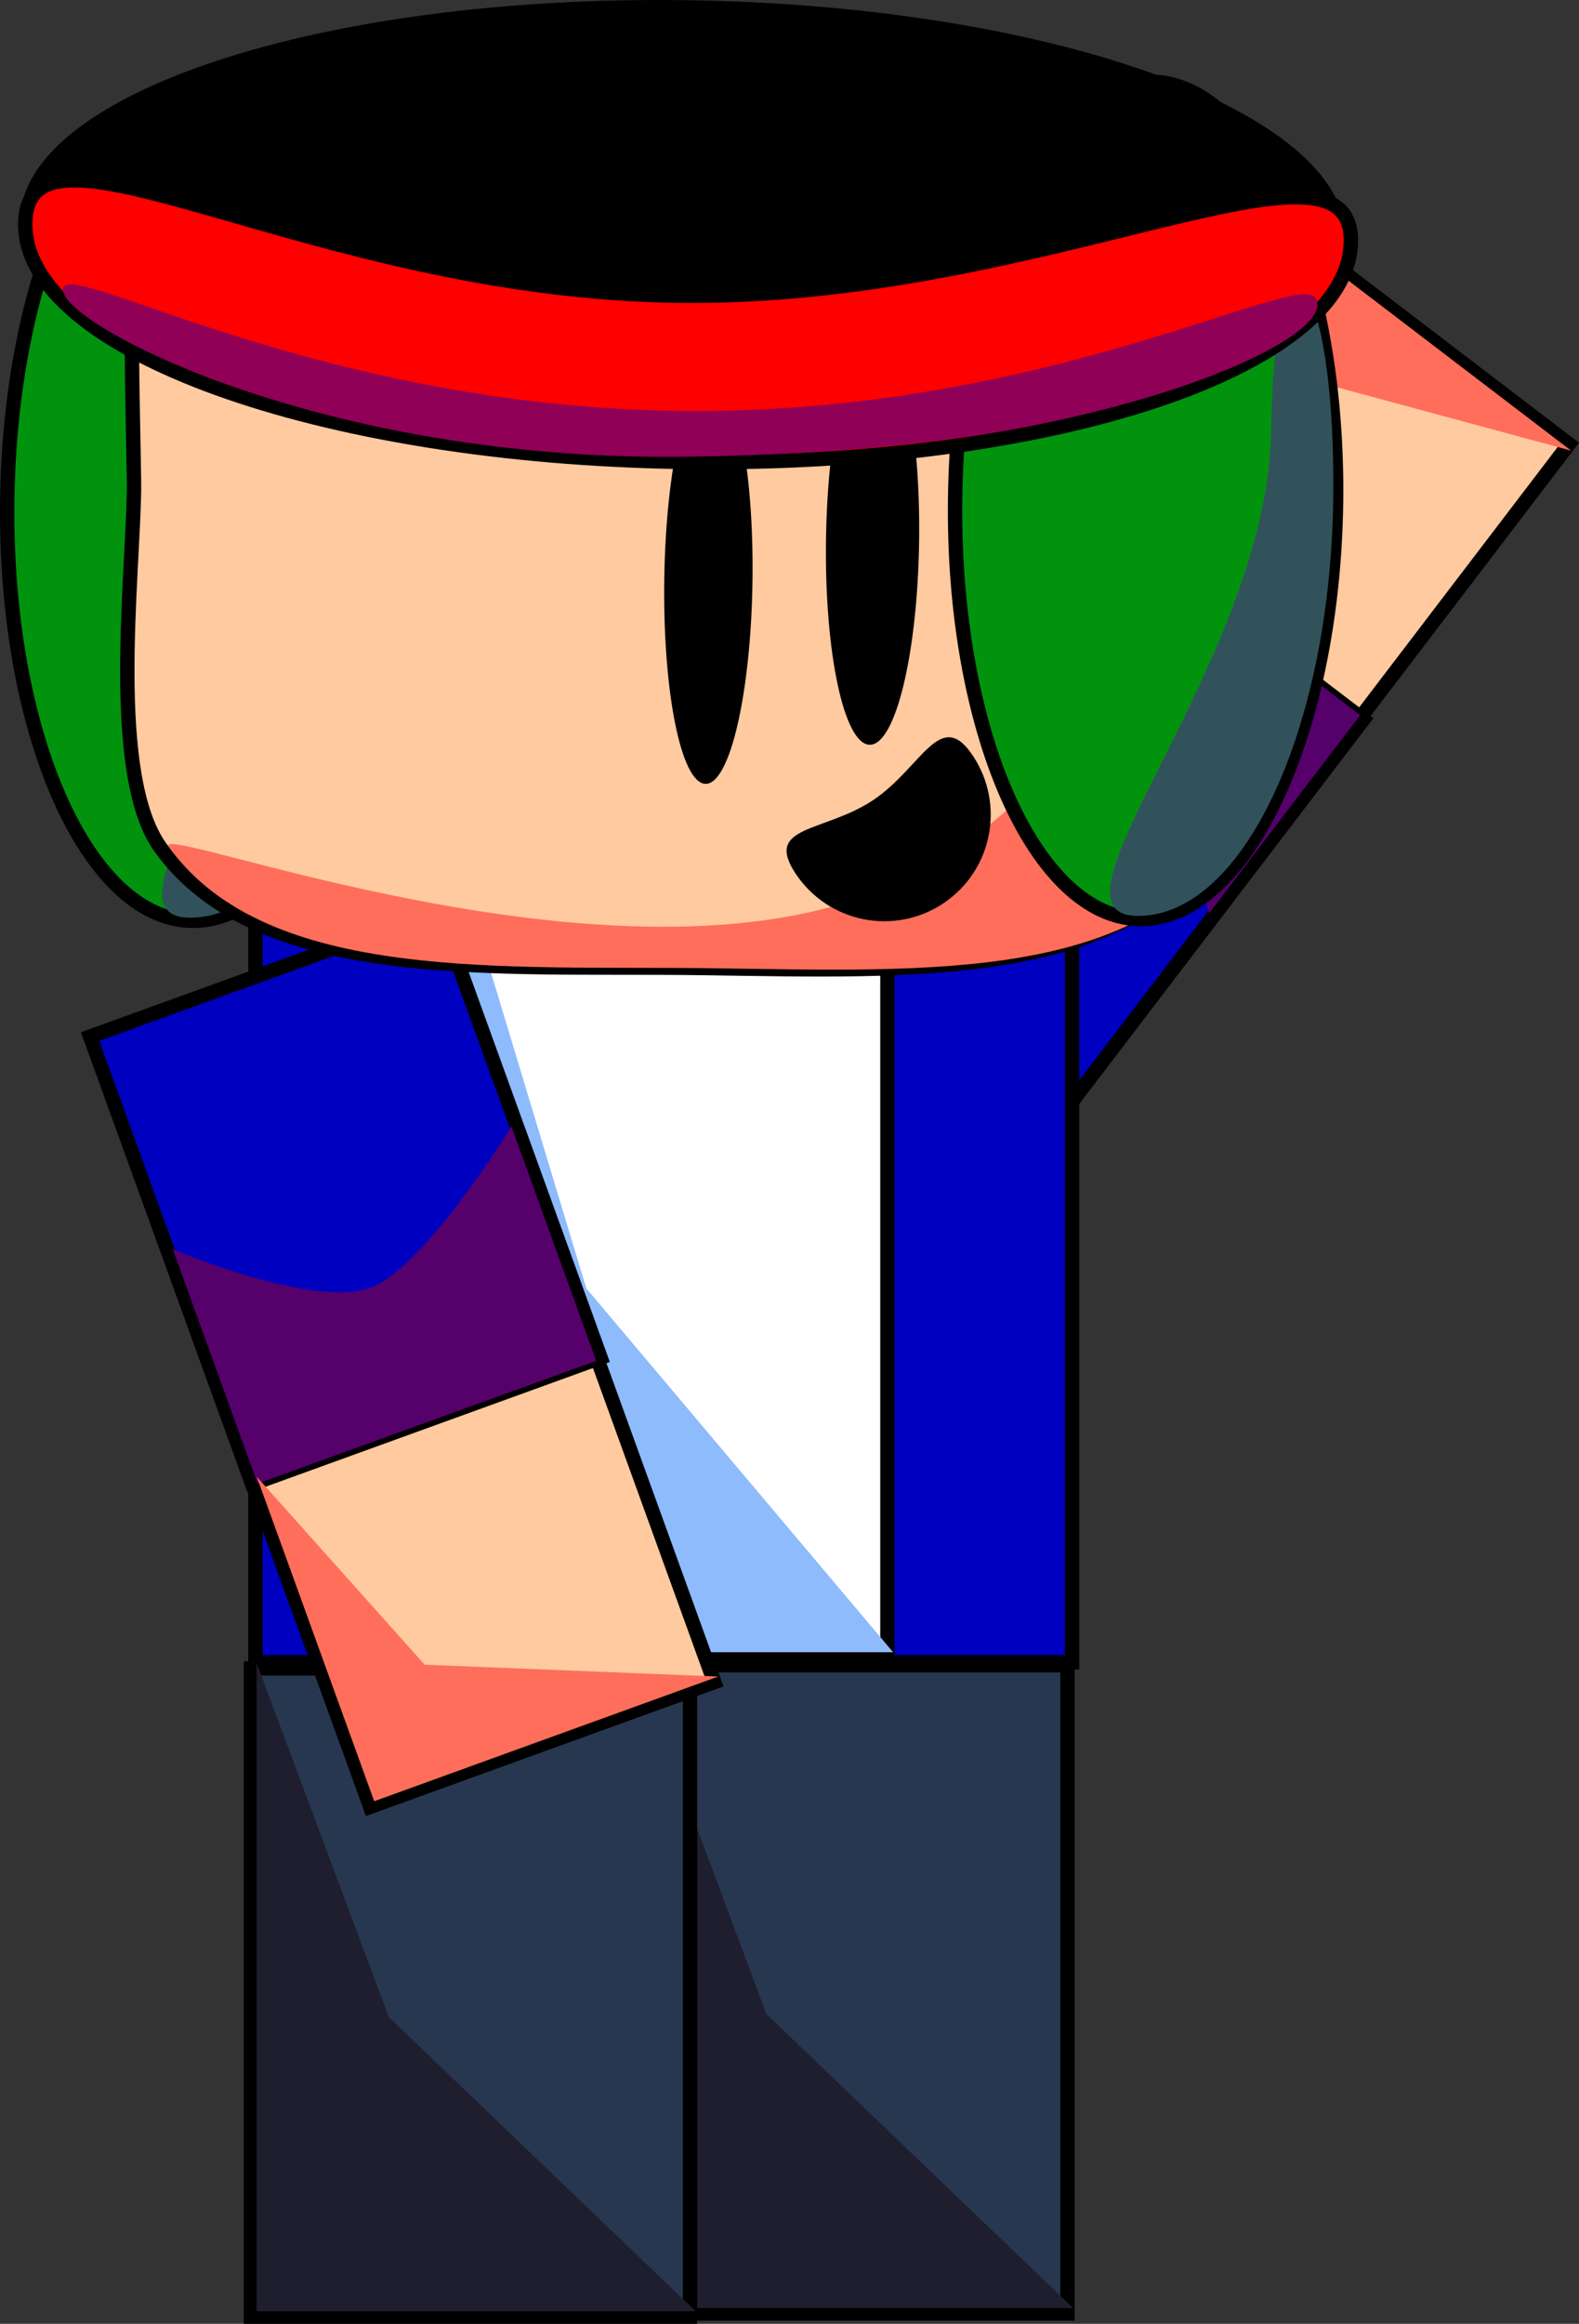 <svg version="1.1" xmlns="http://www.w3.org/2000/svg" xmlns:xlink="http://www.w3.org/1999/xlink" width="220.044" height="323.619" viewBox="0,0,220.044,323.619"><rect x="0" y="0" width="220.044" height="323.619" fill="#333333" stroke="none"/><g transform="translate(-228.865,-21.961)"><g data-paper-data="{&quot;isPaintingLayer&quot;:true}" fill-rule="nonzero" stroke-linecap="butt" stroke-linejoin="miter" stroke-miterlimit="10" stroke-dasharray="" stroke-dashoffset="0" style="mix-blend-mode: normal"><g data-paper-data="{&quot;index&quot;:null}" stroke="#000000"><path d="M447.508,83.803l-29.155,38.207l-40.542,-30.937l29.155,-38.207z" fill="#ffcaa0" stroke-width="2"/><g><path d="M418.857,122.168l-40.202,52.683l-41.07,-31.34l40.202,-52.683z" fill="#0000c0" stroke-width="2"/><path d="M378.507,91.11c0,0 13.479,10.286 20.165,15.388c6.615,5.048 19.74,15.064 19.74,15.064l-21.057,27.594c0,0 -5.59,-22.402 -12.055,-27.336c-6.818,-5.203 -27.85,-3.116 -27.85,-3.116l21.057,-27.594z" fill="#56006b" stroke-width="0"/></g><path d="M447.806,84.715l-39.536,-10.689l-30.162,17.959l29.155,-38.207z" fill="#ff6e5b" stroke-width="0"/></g><g data-paper-data="{&quot;index&quot;:null}" stroke="#000000"><path d="M257.226,33.581c14.658,0.203 26.18,26.473 25.734,58.675c-0.446,32.202 -12.69,58.143 -27.349,57.94c-14.658,-0.203 -26.18,-26.473 -25.734,-58.675c0.446,-32.202 12.69,-58.143 27.349,-57.94z" fill="#01930e" stroke-width="2"/><path d="M282.564,91.816c-0.446,32.202 -12.69,58.143 -27.349,57.94c-14.658,-0.203 18.258,-35.472 18.704,-67.675c0.446,-32.202 9.09,-22.467 8.644,9.735z" fill="#31525b" stroke-width="0"/></g><g data-paper-data="{&quot;index&quot;:null}" stroke="#000000"><path d="M316.445,344.136v-90.271h61.179v90.271z" fill="#273750" stroke-width="2"/><path d="M317.233,343.379v-90.271l18.427,49.316l42.752,40.955z" fill="#1f1e2e" stroke-width="0"/></g><path d="M264.461,253.453v-113.801h113.801v113.801z" data-paper-data="{&quot;index&quot;:null}" fill="#0000c0" stroke="#000000" stroke-width="2"/><g data-paper-data="{&quot;index&quot;:null}" stroke="#000000"><path d="M263.839,344.58v-90.271h61.179v90.271z" fill="#273750" stroke-width="2"/><path d="M264.627,343.823v-90.271l18.427,49.316l42.752,40.955z" fill="#1f1e2e" stroke-width="0"/></g><g data-paper-data="{&quot;index&quot;:null}" stroke="#000000"><path d="M291.354,252.984v-111.683h61.179v111.683z" fill="#ffffff" stroke-width="2"/><path d="M292.141,252.048v-111.683l18.427,61.013l42.752,50.67z" fill="#8ebbfc" stroke-width="0"/></g><g data-paper-data="{&quot;index&quot;:null}" stroke="#000000"><path d="M280.456,273.583l-16.369,-45.187l47.949,-17.369l16.369,45.187z" fill="#ffcaa0" stroke-width="2"/><g><path d="M263.992,228.622l-22.57,-62.308l48.573,-17.595l22.57,62.308z" fill="#0000c0" stroke-width="2"/><path d="M264.764,228.569l-11.822,-32.635c0,0 19.44,8.293 27.504,5.372c7.646,-2.77 19.691,-22.468 19.691,-22.468l11.822,32.635c0,0 -15.523,5.623 -23.347,8.457c-7.907,2.864 -23.849,8.639 -23.849,8.639z" fill="#56006b" stroke-width="0"/></g><path d="M281.014,272.802l-16.369,-45.187l23.395,26.171l40.922,1.647z" fill="#ff6e5b" stroke-width="0"/></g><g data-paper-data="{&quot;index&quot;:null}" stroke="#000000"><path d="M407.311,92.408c-0.154,11.102 -1.931,36.593 -8.008,45.671c-13.715,20.487 -42.212,19.111 -72.784,18.687c-28.915,-0.4 -61.523,2.299 -75.284,-16.75c-7.236,-10.017 -3.868,-37.361 -3.696,-49.821c0.048,-3.486 -0.695,-26.311 -0.009,-29.641c6.435,-31.205 40.935,-35.269 80.801,-34.717c42.44,0.588 76.281,3.542 78.389,37.824c0.083,1.357 0.61,27.37 0.591,28.746z" fill="#ffcaa0" stroke-width="2"/><path d="M409.144,92.444c-0.154,11.102 -1.931,36.593 -8.008,45.671c-13.715,20.487 -42.212,19.111 -72.784,18.687c-28.915,-0.4 -62.174,2.181 -75.935,-16.867c-2.909,-4.027 62.667,22.141 100.35,5.479c48.086,-21.261 54.59,-101.194 55.787,-81.717c0.083,1.357 0.61,27.37 0.591,28.746z" fill="#ff6e5b" stroke-width="0"/></g><g data-paper-data="{&quot;index&quot;:null}" stroke="#000000"><path d="M389.318,33.336c14.658,0.203 26.18,26.473 25.734,58.675c-0.446,32.202 -12.69,58.143 -27.349,57.94c-14.658,-0.203 -26.18,-26.473 -25.734,-58.675c0.446,-32.202 12.69,-58.143 27.349,-57.94z" fill="#01930e" stroke-width="2"/><path d="M414.656,91.571c-0.446,32.202 -12.69,58.143 -27.349,57.94c-14.658,-0.203 18.258,-35.472 18.704,-67.675c0.446,-32.202 9.09,-22.467 8.644,9.735z" fill="#31525b" stroke-width="0"/></g><path d="M343.973,97.133c0.218,-15.716 3.299,-28.416 6.882,-28.367c3.583,0.05 6.312,12.83 6.094,28.546c-0.218,15.716 -3.299,28.416 -6.882,28.367c-3.583,-0.05 -6.312,-12.83 -6.094,-28.546z" data-paper-data="{&quot;index&quot;:null}" fill="#000000" stroke="none" stroke-width="0"/><path d="M327.975,74.435c3.395,0.047 5.971,12.774 5.754,28.428c-0.217,15.653 -3.144,28.304 -6.539,28.257c-3.395,-0.047 -5.971,-12.774 -5.754,-28.428c0.217,-15.653 3.144,-28.304 6.539,-28.257z" data-paper-data="{&quot;index&quot;:null}" fill="#000000" stroke="none" stroke-width="0"/><g data-paper-data="{&quot;index&quot;:null}"><path d="M231.653,52.683c0.244,-17.659 41.799,-31.402 92.815,-30.696c51.016,0.706 92.174,15.595 91.929,33.254c-0.244,17.659 -41.799,31.402 -92.815,30.696c-51.016,-0.706 -92.174,-15.595 -91.929,-33.254z" fill="#000000" stroke="none" stroke-width="NaN"/><path d="M323.196,63.144c51.016,0.706 94.171,-25.209 93.927,-7.549c-0.244,17.659 -41.799,31.402 -92.815,30.696c-51.016,-0.706 -92.174,-15.595 -91.929,-33.254c0.244,-17.659 39.801,9.401 90.817,10.107z" fill="#ff0000" stroke="#000000" stroke-width="2"/><path d="M323.346,79.182c51.016,0.706 86.561,-19.906 88.906,-15.649c2.271,4.122 -13.498,12.487 -39.067,17.617c-13.772,2.763 -30.636,4.162 -48.495,4.416c-51.035,0.726 -87.121,-18.399 -87.053,-23.258c0.067,-4.86 34.693,16.168 85.709,16.874z" fill="#900056" stroke="#000000" stroke-width="0"/></g><path d="M339.763,143.658c-4.549,-6.812 3.96,-5.719 10.772,-10.268c6.812,-4.549 9.347,-13.016 13.896,-6.204c4.549,6.812 2.714,16.022 -4.098,20.57c-6.812,4.549 -16.022,2.714 -20.57,-4.098z" fill="#000000" stroke="none" stroke-width="0"/></g></g></svg>